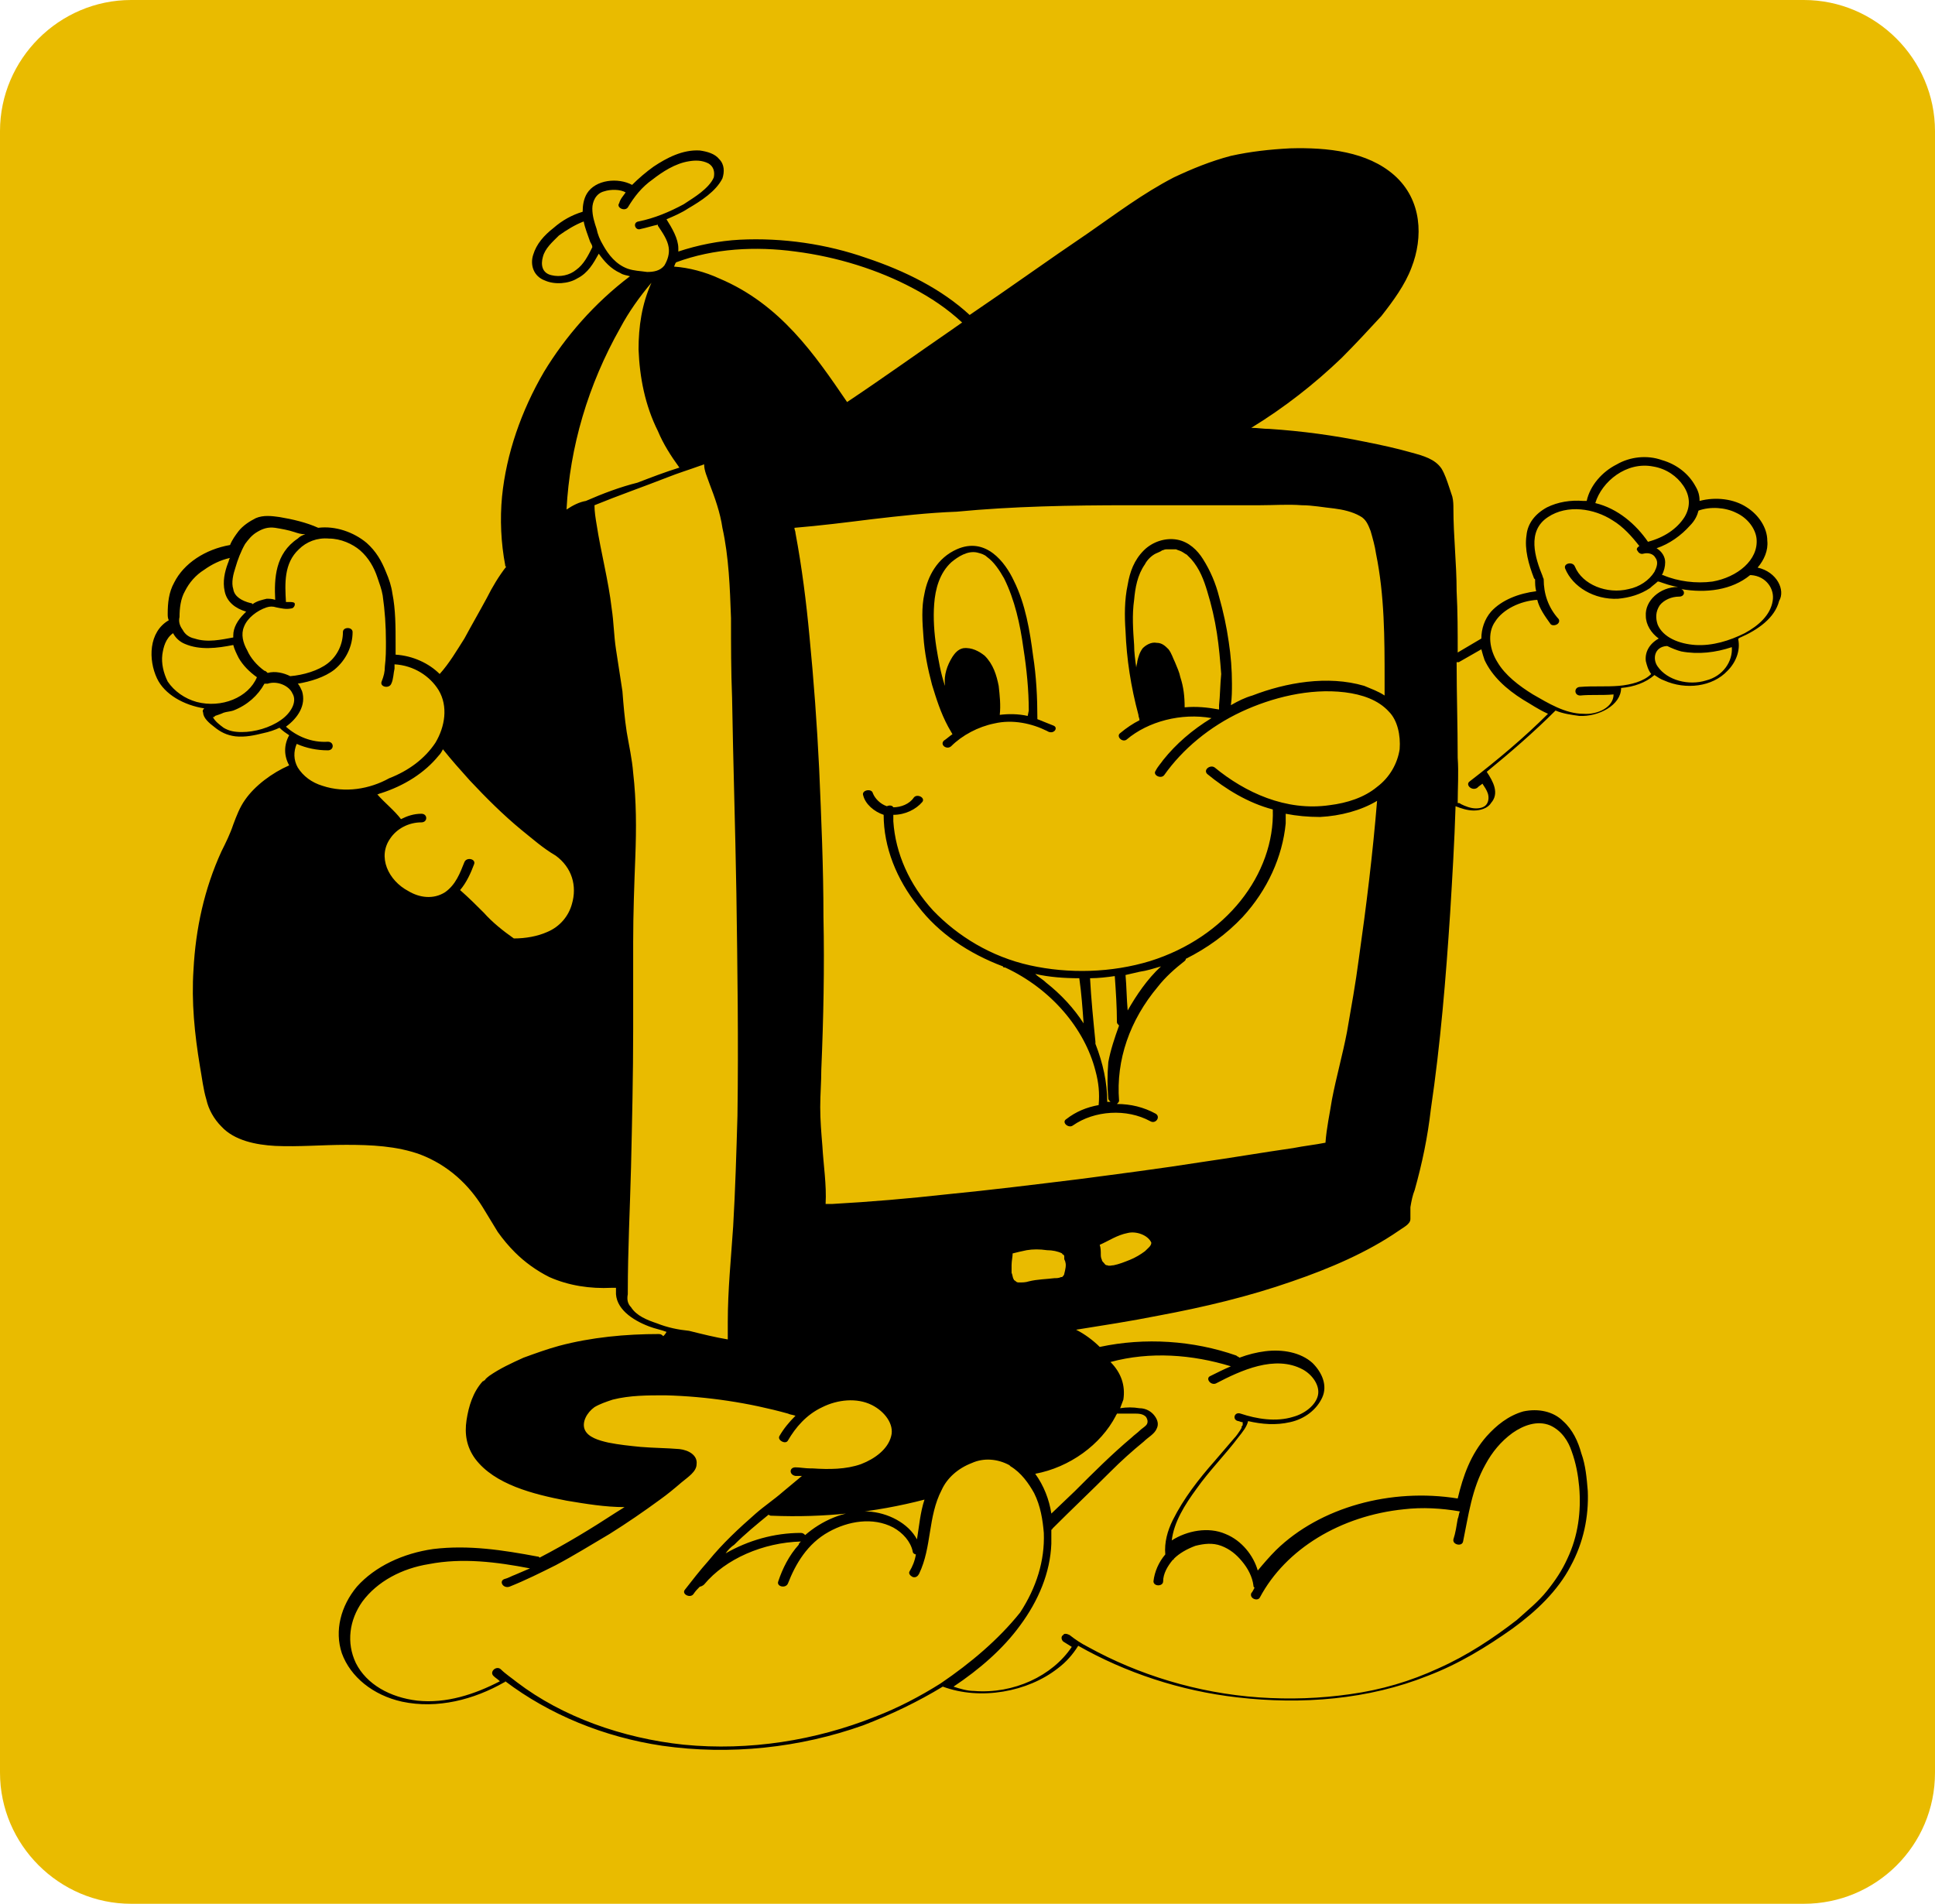 <?xml version="1.0" encoding="utf-8"?>
<!-- Generator: Adobe Illustrator 27.2.0, SVG Export Plug-In . SVG Version: 6.00 Build 0)  -->
<svg version="1.1" id="_Слой_2" xmlns="http://www.w3.org/2000/svg" xmlns:xlink="http://www.w3.org/1999/xlink" x="0px"
	 y="0px" viewBox="0 0 180 177.1" style="enable-background:new 0 0 180 177.1;" xml:space="preserve">
<style type="text/css">
	.st0{fill:#E9BB00;}
	.st1{fill:none;}
</style>
<path class="st0" d="M167.8,177.1H12.2c-6.7,0-12.2-5.5-12.2-12.2V12.2C0,5.5,5.5,0,12.2,0h155.6c6.7,0,12.2,5.5,12.2,12.2v152.7
	C180,171.7,174.5,177.1,167.8,177.1z"/>
<path class="st1" d="M97.6,141l2.2-2.1c1.7-1.7,3.5-3.4,5.3-5c0.2-0.2,0.5-0.4,0.7-0.6c0.2-0.2,0.5-0.3,0.6-0.5
	c0.2-0.2,0.2-0.6,0-0.8c-0.2-0.3-0.7-0.3-1.1-0.3c-0.5,0-1.1,0-1.6,0c0,0.1,0,0.1-0.1,0.2c-1.4,2.7-4.3,4.8-7.7,5.6
	C96.9,138.4,97.4,139.7,97.6,141L97.6,141z"/>
<path class="st1" d="M71.8,141c-0.2,0-0.2-0.1-0.3-0.1c-1.1,0.9-2.2,1.8-3.2,2.8c-0.3,0.3-0.5,0.6-0.8,0.8c2-1.2,4.5-1.9,7-1.9
	c0.2,0,0.3,0.1,0.4,0.2c1.5-1.3,3.5-2.3,5.8-2.2c1.9,0.1,3.8,1.1,4.6,2.6c0.2-1.2,0.4-2.5,0.7-3.7C81.4,140.7,76.6,141.2,71.8,141
	L71.8,141z"/>
<path class="st0" d="M54.4,20.7C53.5,21,52.7,21.4,52,22c-0.7,0.6-1.3,1.2-1.5,2c-0.2,0.6,0,1.5,0.8,1.7c0.8,0.2,1.7-0.1,2.3-0.5
	c0.7-0.6,1.1-1.4,1.5-2.1c0,0,0-0.1,0.1-0.1c-0.1-0.1-0.1-0.2-0.1-0.3C54.7,21.9,54.5,21.3,54.4,20.7z"/>
<path class="st0" d="M61.7,24.6c0.4-0.5,0.6-1.1,0.4-1.7c-0.1-0.7-0.6-1.4-1-2c0,0,0-0.1,0-0.1c-0.5,0.2-1,0.3-1.6,0.4
	c-0.6,0.1-0.8-0.6-0.2-0.7c1.5-0.3,2.9-0.9,4.2-1.6c0.6-0.3,1.1-0.7,1.6-1.1c0.5-0.4,1-0.8,1.2-1.4c0.2-0.5,0.1-1-0.5-1.3
	c-0.5-0.3-1.2-0.3-1.8-0.2c-1.3,0.3-2.4,1-3.4,1.7c-1,0.7-1.7,1.6-2.3,2.6c-0.3,0.5-1.1,0.1-0.8-0.4c0.2-0.3,0.4-0.7,0.6-1
	c-0.5-0.3-1.4-0.3-2-0.1c-0.8,0.2-1.1,1-1.1,1.6c0,0.6,0.2,1.3,0.4,1.9c0.2,0.5,0.4,1,0.6,1.5c0.5,0.9,1.2,1.8,2.3,2.2
	c0.5,0.2,1.1,0.2,1.6,0.2C60.8,25.3,61.3,25.2,61.7,24.6z"/>
<path class="st0" d="M104.7,90.7c0.1,1.1,0.1,2.2,0.2,3.3c0.8-1.5,1.8-2.9,3.1-4.1c-0.6,0.2-1.3,0.4-2,0.6
	C105.6,90.5,105.1,90.6,104.7,90.7L104.7,90.7z"/>
<path class="st0" d="M104.2,95.5c-0.1-0.1-0.2-0.2-0.2-0.3c-0.1-1.4-0.2-2.9-0.2-4.3c-0.8,0.1-1.6,0.2-2.3,0.2v0
	c0.2,2,0.3,4,0.5,5.9c0,0.1,0,0.1,0,0.2c0.8,1.7,1.1,3.6,1.1,5.4h0.2c-0.1-0.1-0.2-0.2-0.2-0.3c-0.1-1.1,0-2.2,0.2-3.3
	C103.4,97.7,103.7,96.6,104.2,95.5L104.2,95.5z"/>
<path class="st0" d="M96.3,90.6c0.3,0.2,0.7,0.5,1,0.8c1.4,1.1,2.6,2.4,3.5,3.8c-0.1-1.4-0.2-2.8-0.4-4.1v0
	C99.1,91,97.7,90.9,96.3,90.6z"/>
<path class="st0" d="M104.8,114.6c-0.9,0.2-1.7,0.8-2.6,1.1c0,0.3,0,0.6,0.1,0.9c0,0.1,0.1,0.3,0.1,0.5c0.1,0.1,0.2,0.2,0.2,0.3
	c0.1,0.1,0.2,0.1,0.3,0.2c0.1,0,0.4,0,0.6,0c0.5-0.1,1-0.3,1.5-0.5c0.5-0.2,1-0.5,1.4-0.8c0.3-0.2,0.6-0.5,0.5-0.8
	C106.8,114.8,105.6,114.5,104.8,114.6L104.8,114.6z"/>
<path class="st0" d="M94.5,119.2c0.1,0,0.2,0.1,0.3,0.1c0.3,0,0.6-0.1,0.9-0.1c0.8-0.2,1.6-0.2,2.4-0.3c0.2,0,0.4,0,0.6-0.1
	c0,0,0.1,0,0.1,0c0.1-0.1,0.2-0.2,0.2-0.3c0.2-0.3,0.2-0.7,0.1-1.1c0-0.1,0-0.2-0.1-0.3c0,0,0-0.1,0-0.1c0-0.1,0,0,0-0.1
	c0-0.1-0.1-0.1-0.1-0.2h0l-0.1-0.1h0c-0.4-0.2-0.9-0.3-1.4-0.3c-0.6-0.1-1.2,0-1.9,0c-0.4,0-0.9,0.1-1.3,0.3c0,0.4-0.1,0.8-0.1,1.1
	c0,0.3,0,0.6,0,0.8c0,0.2,0.1,0.4,0.2,0.6C94.3,119.1,94.3,119.2,94.5,119.2L94.5,119.2z"/>
<path class="st0" d="M104.4,129.9c0,0.3-0.1,0.6-0.3,0.8c0.6,0,1.2,0,1.8,0c0.6,0,1.1,0.3,1.4,0.7c0.2,0.3,0.3,0.8,0.2,1.2
	c-0.2,0.5-0.7,0.9-1.2,1.2c-1.1,0.9-2.1,1.8-3.1,2.8c-1.8,1.7-3.6,3.5-5.4,5.3c0,0-0.1,0.1-0.1,0.1c0,0.5,0,0.9,0,1.3
	c-0.1,2.7-1.2,5.3-2.9,7.6c-1.6,2.2-3.8,4.1-6.2,5.7c0,0,0,0,0,0c0.6,0.2,1.3,0.3,1.9,0.4c3.7,0.3,7.4-1.3,9.1-4.1
	c-0.3-0.2-0.5-0.3-0.8-0.5c-0.2-0.1-0.2-0.4,0-0.6c0.2-0.2,0.5-0.1,0.6,0c0.6,0.4,1.1,0.7,1.7,1.1c4.7,2.6,10.2,4.3,15.9,4.7
	c2.8,0.2,5.7,0.1,8.5-0.3c2.9-0.4,5.7-1.2,8.2-2.4c2.7-1.2,5.1-2.7,7.3-4.5c1-0.8,2-1.7,2.8-2.7c0.8-0.9,1.4-1.9,1.9-3
	c1-2.1,1.3-4.4,1.1-6.7c-0.1-1.1-0.3-2.2-0.7-3.3c-0.3-0.9-0.9-1.9-2-2.4c-1.2-0.5-2.6,0-3.5,0.7c-1.1,0.8-1.9,1.8-2.5,2.9
	c-1.2,2.3-1.6,4.8-2.1,7.2c-0.1,0.5-1,0.3-0.9-0.2c0.1-0.6,0.2-1.3,0.4-1.9c0.1-0.2,0.1-0.4,0.2-0.7c-1.7-0.3-3.5-0.3-5.2-0.2
	c-5.8,0.5-11,3.7-13.4,8.2c-0.2,0.4-1.1,0.1-0.8-0.4c0.1-0.2,0.2-0.4,0.3-0.5c0-0.1,0-0.1-0.1-0.2c-0.1-0.8-0.5-1.6-1.1-2.3
	c-0.5-0.6-1.1-1.1-1.9-1.4c-0.8-0.3-1.6-0.2-2.4,0c-0.8,0.2-1.5,0.6-2,1.2c0,0.1-0.1,0.1-0.1,0.1c-0.6,0.6-0.9,1.3-0.9,2
	c0,0.5-1,0.5-0.9,0c0.1-0.9,0.4-1.8,1.1-2.5c0-1.1,0.3-2.2,0.7-3.2c0.9-2,2.4-3.8,3.9-5.5c0.6-0.7,1.2-1.4,1.8-2.1
	c0.2-0.3,0.4-0.5,0.6-0.8c0-0.1,0.1-0.1,0.1-0.2c0,0,0-0.1,0-0.1c0-0.1,0-0.1,0.1-0.2v-0.1c0,0,0,0,0-0.1c-0.1,0-0.2-0.1-0.4-0.1
	c-0.6-0.2-0.3-0.9,0.2-0.7c1.5,0.5,3.3,0.8,4.9,0.3c1.1-0.3,2-1,2.3-2c0.2-1-0.4-1.9-1.4-2.4c-2.6-1.5-5.8,0.1-8.1,1.3
	c-0.5,0.2-1-0.4-0.5-0.7c0.6-0.3,1.3-0.7,1.9-0.9c-3.6-1.2-7.6-1.4-11.3-0.7c0,0,0,0,0,0C104.1,127.4,104.6,128.7,104.4,129.9
	L104.4,129.9z"/>
<path class="st0" d="M94.6,149.8c1.5-2.2,2.3-4.8,2.2-7.4c0-1.3-0.3-2.6-0.9-3.7c-0.4-1-1.1-1.9-2.2-2.5c-0.1,0-0.1,0-0.1-0.1
	c-1.1-0.6-2.3-0.7-3.5-0.2c-1.3,0.5-2.2,1.5-2.8,2.5c-1.3,2.5-0.8,5.3-2.1,7.8c-0.1,0.2-0.3,0.3-0.6,0.3c-0.2-0.1-0.4-0.3-0.3-0.5
	c0.3-0.5,0.4-1,0.6-1.6c-0.1,0-0.3-0.1-0.3-0.3c-0.2-0.9-0.9-1.7-1.8-2.2c-1.9-1-4.3-0.6-6,0.4c-1.9,1.1-3.1,3-3.8,4.8
	c-0.2,0.5-1.1,0.3-0.9-0.2c0.5-1.2,1.1-2.4,1.9-3.4c0.1-0.1,0.2-0.2,0.2-0.3c-3.5,0.1-7,1.6-9,4c-0.1,0.1-0.2,0.2-0.4,0.2
	c-0.2,0.2-0.4,0.5-0.6,0.7c-0.3,0.4-1.1,0-0.8-0.4c0.7-0.9,1.4-1.8,2.2-2.7c1.4-1.6,2.8-3,4.4-4.4c0.8-0.7,1.7-1.3,2.5-2
	c0.6-0.5,1.2-1,1.8-1.5c-0.2,0-0.4,0-0.6,0c-0.6-0.1-0.6-0.8,0-0.8c0.5,0,1,0.1,1.4,0.1c0.1,0,0.1,0,0.2,0c1.5,0.1,3.1,0.1,4.5-0.4
	c1.3-0.5,2.5-1.4,2.8-2.6c0.3-1.2-0.6-2.3-1.8-2.9c-1.4-0.7-3.2-0.5-4.6,0.2c-1.5,0.7-2.5,1.8-3.2,3.1c-0.2,0.5-1.1,0.1-0.8-0.4
	c0.4-0.7,0.9-1.3,1.5-1.9c-0.2-0.1-0.4-0.1-0.7-0.2c-3.7-1-7.6-1.6-11.4-1.7c-1.6,0-3.3,0-4.9,0.4c-0.6,0.1-1.2,0.3-1.7,0.7
	c-0.7,0.5-1.2,1.3-0.9,2.1c0.3,0.8,1.4,1.1,2.2,1.2c1,0.2,2,0.3,3,0.4c1.2,0.1,2.4,0.2,3.6,0.2c0.9,0,1.7,0.6,1.6,1.4
	c-0.1,0.7-0.9,1.2-1.4,1.7c-0.6,0.5-1.3,1-2,1.6c-1.5,1.1-3.1,2.2-4.7,3.2c-1.6,1-3.3,2-5,2.9c-1.4,0.7-2.8,1.4-4.3,2
	c-0.5,0.2-1-0.5-0.5-0.7c0.3-0.1,0.7-0.3,1-0.4c0.5-0.2,0.9-0.4,1.4-0.6c-3.1-0.6-6.2-1-9.4-0.4c-2.5,0.5-4.8,1.7-6.2,3.5
	c-1.3,1.7-1.5,3.8-0.6,5.7c1,2,3.2,3.2,5.7,3.5c2.8,0.3,5.4-0.6,7.7-1.8c-0.2-0.2-0.4-0.3-0.6-0.5c-0.4-0.4,0.3-0.9,0.7-0.6
	c0.5,0.4,1,0.9,1.5,1.2c4.3,3.2,9.8,5.2,15.5,5.8c6.1,0.6,12.3-0.4,17.8-2.6c2.1-0.9,4.2-1.9,6.1-3.1c1.3-0.8,1.3-0.8,0,0
	C90.3,154.7,92.9,152.5,94.6,149.8L94.6,149.8z"/>
<path class="st0" d="M40.5,69.2c1-1.5,1.2-3.4,0.3-4.9c-0.8-1.3-2.3-2.3-4.1-2.4c0,0.1,0,0.2,0,0.4c-0.1,0.5-0.1,1-0.3,1.4
	c-0.2,0.5-1.1,0.3-0.9-0.2c0.2-0.5,0.2-0.9,0.3-1.4c0.1-0.8,0.1-1.5,0.1-2.3c0-1.4,0-2.9-0.3-4.3c-0.1-0.6-0.3-1.2-0.5-1.7
	c-0.4-0.9-0.8-1.8-1.6-2.5c-0.7-0.6-1.8-1.1-2.9-1.1c-1.1-0.1-2.1,0.3-2.8,1c-1.4,1.3-1.4,3.2-1.2,4.9c0.1,0,0.2,0,0.2,0
	c0.2,0,0.5,0.1,0.6,0.3c0.1,0.2-0.1,0.5-0.3,0.5c-0.5,0.1-0.9,0-1.4-0.1c-0.3-0.1-0.6-0.2-0.9,0c-0.9,0.3-1.8,1-2.1,1.8
	c-0.3,0.7-0.1,1.5,0.3,2.2c0.4,0.7,0.9,1.4,1.6,1.9c0.1,0,0.3,0.1,0.3,0.2c0.7-0.2,1.5,0,2.1,0.3c0,0,0,0,0,0
	c1.3-0.1,2.6-0.5,3.5-1.2c0.9-0.7,1.4-1.9,1.4-2.9c0-0.5,0.9-0.5,0.9,0c0,1.3-0.6,2.6-1.7,3.5c-0.9,0.7-2.1,1.2-3.4,1.3
	c0.2,0.2,0.3,0.5,0.4,0.7c0.4,1.2-0.4,2.5-1.5,3.3c1,1,2.4,1.5,3.9,1.4c0.6,0,0.6,0.8,0,0.8c-1,0-2.1-0.2-2.9-0.6
	c-0.3,0.7-0.3,1.5,0.1,2.2c0.5,0.8,1.3,1.4,2.3,1.7c2,0.7,4.3,0.2,6.2-0.6C38,71.8,39.6,70.7,40.5,69.2L40.5,69.2z"/>
<path class="st0" d="M51.7,79.4c-1.1-0.7-2.2-1.5-3.2-2.4c-1.7-1.4-3.3-3-4.8-4.6c-0.9-0.9-1.7-1.9-2.5-2.9
	c-0.1,0.2-0.3,0.4-0.4,0.6c-1.3,1.6-3.3,2.8-5.4,3.5c-0.1,0-0.2,0.1-0.3,0.1c0.7,0.8,1.6,1.5,2.2,2.3c0.6-0.3,1.2-0.4,1.9-0.5
	c0.6,0,0.6,0.8,0,0.8c-1.2,0.1-2.3,0.7-2.9,1.5c-1.2,1.7-0.2,3.9,1.7,4.9c1.1,0.6,2.4,0.8,3.4,0.1c1-0.7,1.5-1.8,1.8-2.8
	c0.2-0.5,1.1-0.3,0.9,0.2c-0.3,0.8-0.7,1.7-1.3,2.4c0.7,0.7,1.5,1.4,2.2,2.1c0.9,0.9,1.9,1.6,2.8,2.4c1.1,0,2.1-0.2,3.1-0.6
	c1.2-0.6,1.9-1.5,2.3-2.6C53.7,82.4,53.2,80.7,51.7,79.4L51.7,79.4z"/>
<path class="st0" d="M156.5,60.6c-0.5-0.1-0.9-0.2-1.3-0.5c0,0-0.1,0-0.1,0c-1.1,0.2-1.2,1.2-0.8,1.9c0.9,1.3,2.9,1.7,4.5,1.3
	c1.6-0.5,2.5-1.8,2.4-3.2C159.7,60.7,158,60.9,156.5,60.6L156.5,60.6z"/>
<path class="st0" d="M162.9,53.5C162.9,53.5,162.8,53.4,162.9,53.5c-1.8,1.4-4.2,1.7-6.5,1.2c0.3,0.2,0.2,0.7-0.2,0.7
	c-0.7,0-1.4,0.3-1.8,0.8c-0.4,0.5-0.4,1.2-0.2,1.8c0.5,1.2,2,1.9,3.5,1.9c1.6,0.1,3.2-0.4,4.6-1.1c1.3-0.6,2.5-1.7,2.6-3
	C165.1,54.8,164.3,53.6,162.9,53.5L162.9,53.5z"/>
<path class="st0" d="M154.3,50.9c0.5,0.3,0.8,0.8,0.8,1.3c0,0.4-0.1,0.8-0.3,1.2h0.1c1.4,0.6,3,0.9,4.6,0.6c2.2-0.3,4.3-1.9,4.1-4
	c-0.1-1-0.8-1.9-1.9-2.4c-1.1-0.5-2.4-0.6-3.5-0.2c-0.1,0.5-0.3,1-0.7,1.4C156.6,49.8,155.5,50.5,154.3,50.9L154.3,50.9z"/>
<path class="st0" d="M153.4,50.4c1.4-0.3,2.7-1.2,3.4-2.3c0.6-1,0.5-2-0.1-2.9c-0.6-0.9-1.6-1.5-2.8-1.8c-2.5-0.5-4.9,1.4-5.3,3.3
	C150.6,47.3,152.3,48.8,153.4,50.4L153.4,50.4z"/>
<path class="st0" d="M154.3,59.5c-0.7-0.6-1.1-1.3-1.2-2.1c-0.1-1.4,1.3-2.7,3-2.7c-0.6-0.1-1.2-0.3-1.8-0.5c0,0,0,0-0.1,0
	c-0.2,0.2-0.5,0.4-0.7,0.6c-0.8,0.6-1.9,0.9-3,1c-2.2,0.1-4.2-1.1-4.9-2.8c-0.2-0.5,0.7-0.7,0.9-0.2c0.7,1.7,2.9,2.6,5,2.1
	c1-0.2,1.9-0.8,2.4-1.6c0.2-0.4,0.4-0.9,0.1-1.3c-0.2-0.3-0.7-0.5-1.1-0.4c-0.2,0.1-0.5-0.1-0.6-0.3c-0.1-0.2,0-0.3,0.2-0.4
	c-0.6-0.9-1.5-1.8-2.5-2.4c-1.7-1.1-4.2-1.5-6-0.3c-2,1.3-1.2,3.8-0.5,5.5c0.1,0.1,0.1,0.2,0.1,0.3c-0.1,1.4,0.4,2.7,1.4,3.7
	c0.1,0.2,0,0.4-0.2,0.5c-0.2,0.1-0.5,0-0.6-0.1c-0.6-0.6-1-1.4-1.2-2.2h0c-1.5,0.1-3.2,0.9-3.9,2c-0.7,1.2-0.5,2.7,0.2,3.8
	c0.7,1.2,2,2.2,3.3,3c1.4,0.8,2.9,1.7,4.7,1.8c1.3,0,2.8-0.6,2.8-1.8c-1.1,0.1-2.2,0-3.1,0.1c-0.6,0-0.6-0.7,0-0.8
	c1.2-0.1,2.4,0,3.6-0.1c1.1-0.1,2.2-0.3,3-1.1c-0.3-0.3-0.5-0.7-0.5-1.2C153,60.7,153.4,59.9,154.3,59.5L154.3,59.5z"/>
<path class="st0" d="M138.2,61.3c-0.1-0.3-0.3-0.7-0.3-1c-0.7,0.4-1.4,0.8-2.1,1.2c-0.1,0-0.1,0-0.2,0c0,3,0.1,5.9,0.1,8.9
	c0,1.4,0,2.8,0,4.2c0.1,0,0.2,0,0.3,0.1c0.4,0.2,0.9,0.4,1.4,0.4c0.4,0,0.7-0.1,1-0.4c0.2-0.3,0.2-0.6,0.1-1s-0.3-0.6-0.5-0.9
	c-0.2,0.1-0.4,0.3-0.5,0.4c-0.4,0.3-1.1-0.2-0.7-0.6c2.6-2,5.1-4.2,7.4-6.4c-0.8-0.4-1.5-0.8-2.3-1.3
	C140.3,64,138.9,62.9,138.2,61.3z"/>
<path class="st0" d="M63.2,43.4c-0.8-1.1-1.5-2.2-2-3.4c-1.1-2.4-1.7-5-1.8-7.6c0-2.1,0.3-4.2,1.2-6.2c-1.1,1.4-2,2.8-2.9,4.2
	c-3,5.3-4.7,11.1-5,16.9c0.6-0.3,1.1-0.6,1.8-0.8h0c1.5-0.6,3.1-1.2,4.7-1.8C60.6,44.3,61.9,43.8,63.2,43.4z"/>
<path class="st0" d="M112.1,55.1c-0.3-1.1-0.8-2.1-1.5-3c-0.1-0.2-0.2-0.3-0.4-0.4c-0.2-0.2-0.3-0.2-0.5-0.3
	c-0.2-0.1-0.3-0.2-0.5-0.2c-0.1,0-0.1,0-0.2,0h-0.5c-0.1,0-0.1,0-0.2,0c-0.1,0-0.3,0.1-0.4,0.1c-0.1,0-0.4,0.2-0.6,0.3
	c-0.4,0.2-0.7,0.6-1,1c-0.6,1-0.8,2.2-1,3.3c-0.1,1.4-0.1,2.8,0,4.2c0.1,0.7,0.1,1.4,0.2,2.1c0-0.2,0-0.4,0.1-0.6
	c0.1-0.4,0.2-0.9,0.5-1.2c0.3-0.3,0.8-0.6,1.3-0.5c0.5,0,0.8,0.3,1.1,0.6c0.3,0.3,0.5,0.8,0.6,1.2c0.2,0.5,0.4,0.9,0.5,1.4
	c0.3,0.9,0.4,1.9,0.4,2.8c1.1-0.1,2.2,0,3.2,0.2V66c0-0.1,0-0.1,0-0.2v0c0,0,0-0.1,0-0.1c0.1-1,0.1-1.9,0.1-2.8
	c-0.1-1.3-0.2-2.5-0.4-3.8C112.8,57.7,112.6,56.4,112.1,55.1L112.1,55.1z"/>
<path class="st0" d="M78.8,37.3c3.2-2.2,6.5-4.5,9.7-6.7c0.3-0.2,0.7-0.5,1-0.7c-1.4-1.2-2.9-2.3-4.6-3.2c-3.3-1.8-7.1-2.9-10.9-3.4
	c-3.7-0.5-7.6-0.2-11.1,1c0,0.1-0.1,0.2-0.2,0.3c1.5,0.2,2.9,0.6,4.2,1.1C72.6,28.3,75.8,32.9,78.8,37.3L78.8,37.3z"/>
<path class="st0" d="M124.8,64.3c-3.3-0.4-6.8,0.5-9.6,1.8c-3,1.4-5.5,3.4-7.2,5.9c-0.3,0.4-1.1,0-0.8-0.4c0.2-0.3,0.5-0.6,0.7-1
	c1.2-1.5,2.8-2.8,4.5-3.9c-2.8-0.5-5.8,0.3-7.9,2c-0.4,0.3-1.1-0.2-0.6-0.6c0.5-0.5,1.1-0.8,1.8-1.2c-0.1-0.2-0.1-0.3-0.1-0.5
	c-0.6-2.5-1.1-5.2-1.2-7.8c-0.1-1.4,0-2.9,0.2-4.3c0.2-1.1,0.6-2.3,1.5-3.2c0.7-0.7,1.9-1.2,3.1-1c1.1,0.2,1.9,1,2.4,1.8
	c0.7,1.1,1.2,2.3,1.5,3.5c0.4,1.4,0.7,2.8,0.9,4.2c0.2,1.3,0.3,2.6,0.3,3.9c0,0.7,0,1.4-0.1,2c0.6-0.3,1.3-0.6,2-0.9
	c3.2-1.2,7.1-1.9,10.4-0.9c0.7,0.2,1.3,0.5,1.9,0.9c0-0.5,0-0.9,0-1.4c0-3.9,0-7.9-0.8-11.8c-0.1-0.7-0.3-1.4-0.5-2.1
	c-0.2-0.6-0.4-1.1-1-1.4c-0.7-0.4-1.6-0.6-2.4-0.7c-1-0.1-2-0.3-3-0.3c-1.3-0.1-2.6,0-3.9,0c-1.3,0-2.6,0-4,0c-2.7,0-5.5,0-8.2,0
	c-5.4,0-10.8,0.1-16.2,0.4c-2.7,0.1-5.2,0.4-7.9,0.7c-2.4,0.3-4.8,0.6-7.2,0.8c0,0.2,0.1,0.3,0.1,0.5c0.6,3.2,1,6.4,1.3,9.6
	c0.4,4.1,0.7,8.2,0.9,12.3c0.2,4.6,0.3,9.2,0.4,13.8c0,4.8,0,9.5-0.2,14.2c0,1.2-0.1,2.3-0.1,3.5c0,1.2,0.1,2.4,0.2,3.6
	c0.2,1.8,0.5,3.6,0.3,5.4c0.2,0,0.4,0,0.6,0c3.6-0.2,7.2-0.5,10.7-0.9c4.1-0.4,8.1-0.9,12.2-1.4c3.8-0.5,7.7-1,11.5-1.6
	c2.8-0.4,5.7-0.8,8.5-1.3c1-0.2,2-0.3,3-0.5c0.1-1.3,0.3-2.7,0.6-4c0.4-2.1,1-4.2,1.4-6.3c0.4-2.3,0.8-4.5,1.1-6.8
	c0.7-4.9,1.3-9.8,1.7-14.7c-1.5,0.9-3.4,1.4-5.3,1.5c-1.1,0-2.2-0.1-3.2-0.3c0,0.3,0,0.6,0,0.9c-0.2,3.2-1.6,6.2-4,8.7
	c-1.5,1.6-3.2,2.9-5.3,3.9c0,0.1-0.1,0.1-0.1,0.2c-0.9,0.7-1.7,1.5-2.5,2.4c-2.6,3.1-3.8,6.9-3.6,10.6c0,0.1-0.1,0.2-0.2,0.3
	c1.3,0,2.5,0.3,3.6,0.9c0.5,0.3,0,1-0.5,0.7c-2.2-1.2-5.3-1-7.2,0.4c-0.4,0.3-1.1-0.2-0.6-0.6c0.9-0.6,1.9-1.1,3-1.3
	c0-1.1-0.1-2.1-0.3-3.2c-1-4-4.1-7.6-8.4-9.6c-0.1,0-0.1-0.1-0.2-0.1c-3.2-1.2-5.9-3.1-7.9-5.6c-2-2.5-3.1-5.5-3.2-8.5
	c-0.9-0.3-1.7-1-1.9-1.8c-0.2-0.5,0.7-0.7,0.9-0.2c0.2,0.5,0.6,1,1.3,1.2c0.2-0.1,0.5-0.1,0.6,0.1c0.8,0,1.5-0.3,1.9-0.9
	c0.3-0.4,1.1,0,0.8,0.4c-0.6,0.8-1.6,1.2-2.7,1.2c0,0.2,0,0.4,0,0.6c0.2,3,1.5,5.9,3.7,8.3c2.3,2.4,5.4,4.3,9,5.1
	c3.7,0.9,7.7,0.7,11.2-0.4c3.4-1.1,6.4-3.1,8.4-5.6c2-2.5,3.1-5.5,3-8.5c-2.3-0.6-4.4-1.9-6.1-3.3c-0.4-0.4,0.2-0.9,0.7-0.6
	c2.8,2.3,6.6,4.1,10.7,3.5c1.6-0.2,3.2-0.8,4.4-1.7c1.2-0.9,1.9-2.1,2.1-3.5c0.2-1.3-0.2-2.6-1.2-3.6
	C127.9,65,126.4,64.5,124.8,64.3L124.8,64.3z M97.5,68.1c-1.4-0.8-3.3-1.1-4.9-0.7c-1.5,0.3-3,1.1-4,2.1c-0.4,0.4-1.1-0.2-0.7-0.5
	c0.2-0.2,0.5-0.4,0.8-0.6c0,0,0,0,0,0c-0.2-0.2-0.3-0.5-0.4-0.7c-0.7-1.2-1.1-2.6-1.5-3.9c-0.4-1.5-0.7-3-0.8-4.5
	c-0.1-1.3-0.2-2.7,0.1-4c0.3-1.6,1.2-3.3,3-4.1c2.7-1.2,4.4,1.2,5.3,2.9c1.1,2.2,1.5,4.6,1.8,7c0.3,1.9,0.4,3.9,0.4,5.8
	c0,0,0,0,0,0.1c0.5,0.2,1,0.4,1.5,0.6C98.5,67.7,98,68.4,97.5,68.1L97.5,68.1z"/>
<path class="st0" d="M67.7,124.8c0-0.5,0-1.1,0-1.6c0.1-3,0.3-5.9,0.5-8.9c0.2-3.4,0.3-6.9,0.4-10.3c0.1-6.9,0.1-13.8-0.1-20.7
	c-0.1-6.1-0.3-12.1-0.4-18.2c-0.1-2.5-0.1-5-0.1-7.4c0-2.8-0.2-5.6-0.8-8.4c-0.3-1.4-0.7-2.8-1.2-4.1c-0.2-0.6-0.5-1.2-0.5-1.8
	c-0.1,0-0.2,0.1-0.3,0.1c-1,0.4-2.1,0.7-3.1,1.1c-2.3,0.8-4.6,1.6-6.8,2.6c0.1,0.6,0.2,1.2,0.2,1.8c0.4,2.6,1.1,5.2,1.4,7.8
	c0.2,1.3,0.2,2.5,0.4,3.8c0.2,1.3,0.4,2.6,0.6,3.9c0.1,1.3,0.2,2.5,0.4,3.8c0.2,1.3,0.4,2.5,0.6,3.8c0.2,2.6,0.2,5.2,0.2,7.8
	c-0.1,2.6-0.2,5.3-0.2,7.9c0,2.7,0,5.4,0,8.1c0,4.3,0,8.6-0.2,12.9c-0.1,3.8-0.3,7.7-0.3,11.6v0.2c0,0.4,0.1,0.8,0.3,1.2
	c0.5,0.7,1.5,1.1,2.4,1.5c1,0.4,2,0.6,3.1,0.9C65.3,124.3,66.5,124.6,67.7,124.8L67.7,124.8z"/>
<path class="st0" d="M93.3,54c-0.4-0.7-0.9-1.5-1.6-2c-0.3-0.2-0.6-0.3-0.9-0.4c-0.9-0.2-1.8,0.4-2.4,0.9c-1.1,1-1.5,2.6-1.6,3.9
	c-0.1,1.3,0,2.7,0.2,4c0.2,1.2,0.4,2.4,0.8,3.6c0,0,0-0.1,0-0.1c-0.1-0.9,0.2-1.8,0.7-2.6c0.2-0.3,0.5-0.7,1-0.8
	c0.8-0.2,1.5,0.2,2,0.7c0.8,0.7,1.1,1.8,1.3,2.8c0.1,0.9,0.2,1.8,0.1,2.7c0.9-0.1,1.8-0.1,2.6,0.1v-0.3c0-1.9-0.2-3.9-0.5-5.8
	C94.8,58.3,94.4,56.1,93.3,54L93.3,54z"/>
<path d="M163.5,52.8c0.6-0.7,1-1.6,0.9-2.5c0-1.2-0.8-2.4-1.9-3.1c-1.2-0.8-2.9-1-4.4-0.6c0-0.5-0.1-0.9-0.4-1.4
	c-0.6-1.1-1.7-2-3.1-2.4c-1.4-0.5-3-0.3-4.2,0.4c-1.4,0.7-2.5,2-2.8,3.4c-0.1,0-0.2,0-0.3,0c-1.2-0.1-2.4,0.1-3.4,0.6
	c-1.1,0.6-1.8,1.5-1.9,2.6c-0.2,1.3,0.2,2.7,0.7,4c0,0,0.1,0.1,0.1,0.1c0,0.4,0,0.7,0.1,1.1c-1.6,0.2-3.2,0.8-4.2,1.9
	c-0.6,0.7-0.9,1.6-0.9,2.5c-0.7,0.4-1.5,0.9-2.2,1.3c0-1.9,0-3.8-0.1-5.7c0-2.6-0.3-5.1-0.3-7.7c0-0.3,0-0.7-0.1-1.1
	c-0.1-0.3-0.2-0.6-0.3-0.9c-0.2-0.6-0.4-1.2-0.7-1.7c-0.6-0.9-1.7-1.2-2.8-1.5c-1.4-0.4-2.8-0.7-4.3-1c-2.9-0.6-5.9-1-8.9-1.2
	c-0.6,0-1.1-0.1-1.7-0.1c3.1-1.9,5.9-4.1,8.4-6.5c1.3-1.3,2.5-2.6,3.7-3.9c1.1-1.4,2.2-2.9,2.8-4.5c1.1-2.8,1-6.3-1.6-8.6
	c-2.5-2.2-6.2-2.6-9.7-2.5c-1.9,0.1-3.7,0.3-5.5,0.7c-1.9,0.5-3.6,1.2-5.3,2c-2.9,1.5-5.4,3.4-8,5.2c-3.7,2.5-7.3,5.1-11,7.6
	c-2.6-2.4-6-4.1-9.6-5.3c-3.7-1.3-7.8-1.9-11.8-1.7c-1.9,0.1-3.9,0.5-5.7,1.1c0-0.1,0-0.2,0-0.3c0-0.9-0.6-1.9-1.1-2.7c0,0,0,0,0,0
	c0.7-0.3,1.4-0.6,2-1c1.2-0.7,2.6-1.6,3.2-2.8c0.2-0.6,0.2-1.3-0.3-1.8c-0.4-0.5-1.1-0.7-1.8-0.8c-1.6-0.1-3.1,0.7-4.3,1.5
	c-0.7,0.5-1.4,1.1-2,1.7c-1.3-0.7-3.4-0.5-4.2,0.8c-0.3,0.5-0.4,1.1-0.4,1.7c-1,0.3-1.9,0.8-2.7,1.5c-0.9,0.7-1.6,1.5-1.9,2.5
	c-0.3,0.9,0,2,1.1,2.4c0.9,0.4,2.2,0.3,3-0.2c1-0.5,1.5-1.4,2-2.3c0.5,0.7,1.1,1.4,2,1.8c0.3,0.2,0.6,0.2,0.9,0.3
	c-3.3,2.5-6,5.6-8,8.9c-2.1,3.6-3.5,7.6-3.9,11.6c-0.2,2.1-0.1,4.3,0.3,6.4c0,0.1,0,0.1,0.1,0.1c-0.7,0.9-1.3,1.9-1.8,2.9
	c-0.7,1.3-1.4,2.5-2.1,3.8c-0.7,1.1-1.4,2.3-2.3,3.3c-1-1-2.5-1.7-4.1-1.8c0-0.3,0-0.6,0-1c0-1.6,0-3.2-0.3-4.7
	c-0.1-0.7-0.3-1.3-0.6-2c-0.4-1-0.9-1.9-1.8-2.7c-1.2-1-2.9-1.6-4.5-1.4c-1.1-0.5-2.4-0.8-3.6-1c-0.7-0.1-1.5-0.2-2.2,0.1
	c-0.6,0.3-1.2,0.7-1.6,1.2c-0.3,0.4-0.6,0.8-0.8,1.3h0c-2.3,0.4-4.3,1.7-5.2,3.5c-0.5,0.9-0.6,1.9-0.6,2.9c0,0.2,0,0.4,0.1,0.6
	c-1.9,1.1-1.9,3.7-1.1,5.4c0.7,1.5,2.5,2.5,4.4,2.8c-0.1,0.1-0.2,0.2-0.1,0.4c0,0.5,0.6,1,1,1.3c0.6,0.5,1.2,0.8,2,0.9
	c0.9,0.1,1.8-0.1,2.6-0.3c0.5-0.1,1.1-0.3,1.5-0.5c0.3,0.3,0.6,0.5,0.9,0.7c-0.5,0.9-0.5,1.9,0,2.8c-1.6,0.7-3.2,1.9-4.1,3.2
	c-0.5,0.7-0.8,1.5-1.1,2.3c-0.3,0.9-0.7,1.7-1.1,2.5c-1.6,3.5-2.4,7.2-2.6,11c-0.2,3,0.1,6,0.6,9c0.2,1.1,0.3,2.1,0.6,3.1
	c0.2,0.9,0.7,1.8,1.4,2.5c1.2,1.3,3.2,1.7,5,1.8c2.2,0.1,4.4-0.1,6.6-0.1c2.3,0,4.7,0.1,6.9,0.9c2.6,1,4.5,2.8,5.8,4.9
	c0.5,0.8,0.9,1.5,1.4,2.3c0.5,0.7,1,1.3,1.6,1.9c0.9,0.9,2,1.7,3.2,2.3c1.8,0.8,3.8,1.1,5.8,1c0.1,0,0.3,0,0.4,0v0.2
	c0,0,0,0.1,0,0.1c-0.1,1.6,1.5,2.7,3.1,3.3c0.5,0.2,1.1,0.3,1.6,0.5c-0.1,0.2-0.2,0.3-0.3,0.4c-0.1-0.1-0.2-0.2-0.4-0.2
	c-3.1,0-6.3,0.3-9.3,1.1c-1.1,0.3-2.2,0.7-3.3,1.1c-1.1,0.5-2.2,1-3.2,1.7c-0.1,0.1-0.3,0.2-0.4,0.4c-0.1,0-0.1,0.1-0.2,0.1
	c-0.9,1-1.3,2.3-1.5,3.6c-0.2,1.3,0,2.5,0.8,3.6c1.8,2.4,5.4,3.3,8.5,3.9c1.8,0.3,3.6,0.6,5.4,0.6c-0.3,0.2-0.5,0.3-0.8,0.5
	c-2.3,1.5-4.6,2.9-7.1,4.2c-0.1-0.1-0.1-0.1-0.2-0.1c-3.2-0.6-6.4-1.1-9.7-0.7c-2.8,0.4-5.4,1.6-7.1,3.5c-1.5,1.8-2.1,4.1-1.4,6.2
	c0.8,2.2,2.9,3.9,5.6,4.5c3.3,0.7,6.7-0.2,9.5-1.8c0.1,0,0.1-0.1,0.1-0.1c4.1,3.1,9.2,5.2,14.6,6c6.3,0.9,12.8,0.2,18.7-1.9
	c2.6-1,5.1-2.2,7.4-3.6c3.5,1.3,7.9,0.5,10.7-1.7c0.8-0.6,1.4-1.3,1.9-2.1c4.4,2.5,9.5,4.2,14.8,4.8c6,0.7,12.2,0.2,17.7-2
	c2.9-1.1,5.5-2.7,7.9-4.4c2.2-1.6,4.2-3.5,5.4-5.8c1.2-2.2,1.7-4.6,1.6-7c-0.1-1.2-0.2-2.4-0.6-3.5c-0.3-1.1-0.8-2.2-1.7-3
	c-0.9-0.9-2.3-1.2-3.7-0.9c-1.4,0.4-2.5,1.3-3.4,2.3c-1.5,1.7-2.2,3.7-2.7,5.8c-6.2-1-12.8,0.8-16.9,4.8c-0.6,0.6-1.2,1.3-1.7,1.9
	c-0.4-1.4-1.5-2.8-3-3.4c-1.6-0.7-3.6-0.3-5,0.6c0.2-1.7,1.2-3.3,2.3-4.8c1.2-1.7,2.7-3.2,3.9-4.8c0.4-0.5,0.8-1,0.9-1.5
	c1.3,0.3,2.6,0.4,3.9,0.1c1.4-0.3,2.5-1.2,3-2.3c0.5-1.1,0-2.3-0.9-3.2c-1.1-1-2.8-1.3-4.4-1.1c-0.8,0.1-1.6,0.3-2.4,0.6
	c-0.1-0.1-0.2-0.1-0.3-0.2c-4-1.4-8.5-1.7-12.7-0.8c-0.6-0.6-1.4-1.2-2.2-1.6c2.5-0.4,5.1-0.8,7.6-1.3c4.3-0.8,8.5-1.8,12.5-3.2
	c3.5-1.2,7-2.7,9.9-4.7c0.4-0.3,1.1-0.6,1.1-1.1c0-0.1,0-0.2,0-0.4c0-0.1,0-0.2,0-0.4c0-0.1,0-0.1,0-0.2c0,0,0-0.1,0-0.1
	c0.1-0.6,0.2-1.1,0.4-1.6c0.7-2.5,1.2-4.9,1.5-7.5c0.9-6.1,1.4-12.2,1.8-18.3c0.2-3.3,0.4-6.6,0.5-9.9c0.5,0.2,1.1,0.4,1.7,0.4
	c0.6,0,1.3-0.2,1.6-0.7c0.8-0.9,0.2-2-0.4-2.9c2.2-1.8,4.4-3.7,6.4-5.7c0.7,0.3,1.5,0.4,2.2,0.5c1.8,0.1,3.9-1,3.9-2.6v0
	c1.2-0.1,2.3-0.5,3.1-1.2c0.3,0.2,0.6,0.4,0.9,0.5c2,0.9,4.5,0.6,5.9-0.9c0.8-0.8,1.2-1.9,1-2.9c0,0,0-0.1,0-0.1
	c0.1,0,0.1-0.1,0.2-0.1c1.6-0.7,3.2-1.8,3.6-3.4C166.1,54.9,165.3,53.2,163.5,52.8L163.5,52.8z M62.9,24.4c3.5-1.3,7.4-1.5,11.1-1
	c3.9,0.5,7.7,1.7,10.9,3.4c1.7,0.9,3.2,1.9,4.6,3.2c-0.3,0.2-0.7,0.5-1,0.7c-3.2,2.2-6.4,4.5-9.7,6.7c-3-4.4-6.2-9.1-11.9-11.5
	c-1.3-0.6-2.8-1-4.2-1.1C62.8,24.6,62.8,24.5,62.9,24.4L62.9,24.4z M55.1,23c-0.4,0.8-0.8,1.6-1.5,2.1c-0.6,0.5-1.5,0.7-2.3,0.5
	c-0.9-0.2-1-1-0.8-1.7c0.2-0.8,0.9-1.4,1.5-2c0.7-0.5,1.5-1,2.3-1.3c0.1,0.6,0.4,1.3,0.6,1.9C55,22.7,55.1,22.8,55.1,23
	C55.1,22.9,55.1,23,55.1,23z M58.4,25c-1.1-0.4-1.8-1.3-2.3-2.2c-0.3-0.5-0.5-1-0.6-1.5c-0.2-0.6-0.4-1.2-0.4-1.9
	c0-0.6,0.3-1.4,1.1-1.6c0.6-0.2,1.5-0.2,2,0.1c-0.2,0.3-0.5,0.6-0.6,1c-0.3,0.4,0.5,0.8,0.8,0.4c0.6-1,1.3-1.9,2.3-2.6
	c0.9-0.7,2.1-1.5,3.4-1.7c0.6-0.1,1.2-0.1,1.8,0.2c0.5,0.3,0.6,0.8,0.5,1.3c-0.2,0.5-0.7,1-1.2,1.4c-0.5,0.4-1,0.7-1.6,1.1
	c-1.3,0.7-2.7,1.3-4.2,1.6c-0.6,0.1-0.3,0.9,0.2,0.7c0.5-0.1,1.1-0.3,1.6-0.4c0,0,0,0.1,0,0.1c0.4,0.6,0.9,1.3,1,2
	c0.1,0.6-0.1,1.2-0.4,1.7c-0.4,0.5-1,0.6-1.6,0.6C59.5,25.2,59,25.2,58.4,25z M21.9,52.8c0.2-0.7,0.5-1.5,0.9-2.2
	c0.3-0.4,0.6-0.8,1.1-1.1c0.5-0.3,1-0.5,1.7-0.4c0.6,0.1,1.2,0.2,1.8,0.4c0.3,0.1,0.6,0.2,1,0.2c-0.3,0.1-0.5,0.2-0.7,0.4
	c-2.1,1.4-2.2,3.7-2.1,5.7c-0.3-0.1-0.5-0.1-0.8-0.1c-0.4,0.1-0.9,0.2-1.3,0.5c-0.1-0.1-0.1-0.1-0.2-0.1c-0.8-0.2-1.5-0.6-1.6-1.3
	C21.5,54.2,21.7,53.4,21.9,52.8z M16.7,57.4c0-0.8,0.1-1.7,0.5-2.4c0.4-0.8,1-1.5,1.8-2c0.7-0.5,1.5-0.9,2.4-1.1
	c-0.1,0.1-0.1,0.3-0.2,0.5c-0.3,0.8-0.5,1.7-0.3,2.6c0.2,1,1,1.6,2,1.9c-0.1,0.1-0.2,0.2-0.2,0.2c-0.6,0.6-1,1.3-1,2v0.2
	c-1.1,0.2-2.4,0.5-3.6,0.1c-0.5-0.1-0.9-0.4-1.1-0.8C16.7,58.2,16.6,57.8,16.7,57.4z M18.3,65.3c-1.1-0.3-2.1-1-2.7-1.9
	c-0.4-0.8-0.6-1.7-0.5-2.5c0.1-0.7,0.3-1.5,1-2c0.2,0.4,0.6,0.8,1.1,1c1.4,0.6,3,0.4,4.5,0.1c0.1,0.4,0.3,0.8,0.5,1.2
	c0.4,0.7,1,1.3,1.7,1.8C23.1,64.9,20.6,65.9,18.3,65.3z M26.1,67c-1,0.7-2.4,1.1-3.6,1.1c-0.7,0-1.2-0.1-1.7-0.4
	c-0.4-0.3-0.8-0.6-1-1c0,0,0,0,0,0l0,0h0c0,0,0.1,0,0.1,0c0.1,0,0,0,0.1-0.1c0.3-0.1,0.6-0.2,0.8-0.3c0.2-0.1,0.2-0.1,0,0
	c0.3-0.1,0.6-0.1,0.9-0.2c1.3-0.5,2.3-1.4,2.9-2.5c0.1,0,0.2,0,0.3,0c0.9-0.3,2,0.2,2.3,0.9C27.7,65.3,27,66.4,26.1,67z M30,73.1
	c-1-0.3-1.8-0.9-2.3-1.7c-0.4-0.7-0.4-1.5-0.1-2.2c0.9,0.4,1.9,0.6,2.9,0.6c0.6,0,0.6-0.8,0-0.8c-1.5,0.1-2.9-0.5-3.9-1.4
	c1.1-0.8,1.9-2,1.5-3.3c-0.1-0.2-0.2-0.5-0.4-0.7c1.2-0.2,2.5-0.6,3.4-1.3c1.1-0.9,1.7-2.2,1.7-3.5c0-0.5-0.9-0.5-0.9,0
	c0,1.1-0.5,2.2-1.4,2.9c-0.9,0.7-2.3,1.1-3.5,1.2c0,0,0,0,0,0c-0.6-0.3-1.4-0.5-2.1-0.3c-0.1-0.1-0.2-0.2-0.3-0.2
	c-0.7-0.5-1.3-1.2-1.6-1.9c-0.4-0.7-0.6-1.5-0.3-2.2c0.3-0.8,1.2-1.5,2.1-1.8c0.3-0.1,0.6-0.1,0.9,0c0.5,0.1,0.9,0.2,1.4,0.1
	c0.2,0,0.4-0.3,0.3-0.5C27.3,56,27.1,56,26.8,56c-0.1,0-0.2,0-0.2,0c-0.1-1.7-0.2-3.6,1.2-4.9c0.7-0.7,1.7-1.1,2.8-1
	c1.1,0,2.2,0.5,2.9,1.1c0.8,0.7,1.3,1.6,1.6,2.5c0.2,0.6,0.4,1.1,0.5,1.7c0.2,1.4,0.3,2.8,0.3,4.3c0,0.8,0,1.5-0.1,2.3
	c0,0.5-0.1,0.9-0.3,1.4c-0.2,0.5,0.7,0.7,0.9,0.2c0.2-0.4,0.2-1,0.3-1.4c0-0.1,0-0.2,0-0.4c1.8,0.1,3.3,1.1,4.1,2.4
	c0.9,1.5,0.6,3.4-0.3,4.9c-1,1.5-2.5,2.6-4.3,3.3C34.4,73.4,32.1,73.8,30,73.1L30,73.1z M53.2,84.1c-0.3,1.1-1.1,2.1-2.3,2.6
	c-0.9,0.4-2,0.6-3.1,0.6c-1-0.7-2-1.5-2.8-2.4c-0.7-0.7-1.4-1.4-2.2-2.1c0.6-0.7,1-1.6,1.3-2.4c0.2-0.5-0.7-0.7-0.9-0.2
	c-0.4,1-0.8,2.1-1.8,2.8c-1.1,0.7-2.4,0.5-3.4-0.1c-1.9-1-2.9-3.2-1.7-4.9c0.6-0.9,1.7-1.5,2.9-1.5c0.6,0,0.6-0.8,0-0.8
	c-0.7,0-1.3,0.2-1.9,0.5c-0.6-0.8-1.5-1.5-2.2-2.3c0.1,0,0.2-0.1,0.3-0.1c2.2-0.7,4.1-1.9,5.4-3.5c0.2-0.2,0.3-0.4,0.4-0.6
	c0.8,1,1.6,1.9,2.5,2.9c1.5,1.6,3.1,3.2,4.8,4.6c1,0.8,2,1.7,3.2,2.4C53.2,80.7,53.7,82.4,53.2,84.1z M54.5,46.6
	c-0.6,0.1-1.2,0.4-1.8,0.8c0.3-5.8,2-11.6,5-16.9c0.8-1.5,1.8-2.9,2.9-4.2c-0.9,2-1.2,4.1-1.2,6.2c0.1,2.6,0.6,5.2,1.8,7.6
	c0.5,1.2,1.2,2.3,2,3.4c-1.3,0.4-2.6,0.9-3.9,1.4C57.7,45.3,56.1,45.9,54.5,46.6C54.6,46.6,54.5,46.6,54.5,46.6z M61.1,123.1
	c-0.9-0.3-1.9-0.7-2.4-1.5c-0.3-0.3-0.4-0.7-0.3-1.2v-0.2c0-3.9,0.2-7.7,0.3-11.6c0.1-4.3,0.2-8.6,0.2-12.9c0-2.7,0-5.4,0-8.1
	c0-2.6,0.1-5.3,0.2-7.9c0.1-2.6,0.1-5.2-0.2-7.8c-0.1-1.3-0.4-2.6-0.6-3.8c-0.2-1.3-0.3-2.5-0.4-3.8c-0.2-1.3-0.4-2.6-0.6-3.9
	c-0.2-1.3-0.2-2.5-0.4-3.8c-0.3-2.6-1-5.2-1.4-7.8c-0.1-0.6-0.2-1.2-0.2-1.8c2.2-0.9,4.5-1.7,6.8-2.6c1-0.4,2-0.7,3.1-1.1
	c0.1,0,0.2-0.1,0.3-0.1c0,0.6,0.3,1.2,0.5,1.8c0.5,1.3,1,2.7,1.2,4.1c0.6,2.7,0.7,5.6,0.8,8.4c0,2.5,0,4.9,0.1,7.4
	c0.1,6.1,0.3,12.1,0.4,18.2c0.1,6.9,0.2,13.8,0.1,20.7c-0.1,3.4-0.2,6.9-0.4,10.3c-0.2,3-0.5,5.9-0.5,8.9c0,0.5,0,1.1,0,1.6
	c-1.2-0.2-2.4-0.5-3.6-0.8C63.1,123.7,62.1,123.5,61.1,123.1L61.1,123.1z M87.5,156.6C87.5,156.6,87.5,156.6,87.5,156.6
	c-1.9,1.2-4,2.3-6.1,3.1c-5.5,2.2-11.7,3.2-17.8,2.6c-5.7-0.6-11.3-2.6-15.5-5.8c-0.5-0.4-1.1-0.8-1.5-1.2c-0.4-0.4-1.1,0.2-0.7,0.6
	c0.2,0.2,0.4,0.3,0.6,0.5c-2.3,1.2-5,2.1-7.7,1.8c-2.5-0.3-4.7-1.5-5.7-3.5c-0.9-1.9-0.6-4,0.6-5.7c1.4-1.9,3.7-3.1,6.2-3.5
	c3.1-0.6,6.3-0.2,9.4,0.4c-0.5,0.2-0.9,0.4-1.4,0.6c-0.3,0.1-0.6,0.3-1,0.4c-0.5,0.2-0.1,0.9,0.5,0.7c1.5-0.6,2.9-1.3,4.3-2
	c1.7-0.9,3.3-1.9,5-2.9c1.6-1,3.2-2.1,4.7-3.2c0.7-0.5,1.3-1,2-1.6c0.6-0.5,1.4-1,1.4-1.7c0.1-0.8-0.7-1.3-1.6-1.4
	c-1.2-0.1-2.4-0.1-3.6-0.2c-1-0.1-2-0.2-3-0.4c-0.9-0.2-1.9-0.5-2.2-1.2c-0.3-0.7,0.2-1.6,0.9-2.1c0.5-0.3,1.1-0.5,1.7-0.7
	c1.6-0.4,3.2-0.4,4.9-0.4c3.9,0.1,7.8,0.7,11.4,1.7c0.2,0.1,0.4,0.1,0.7,0.2c-0.6,0.6-1.1,1.2-1.5,1.9c-0.2,0.4,0.6,0.8,0.8,0.4
	c0.7-1.2,1.7-2.4,3.2-3.1c1.4-0.7,3.2-0.9,4.6-0.2c1.2,0.6,2.1,1.8,1.8,2.9c-0.3,1.2-1.5,2.1-2.8,2.6c-1.4,0.5-3,0.5-4.5,0.4
	c-0.1,0-0.1,0-0.2,0c-0.5,0-1-0.1-1.4-0.1c-0.6,0-0.6,0.7,0,0.8c0.2,0,0.4,0,0.6,0c-0.6,0.5-1.2,1-1.8,1.5c-0.8,0.7-1.7,1.3-2.5,2
	c-1.6,1.4-3.1,2.8-4.4,4.4c-0.8,0.9-1.5,1.8-2.2,2.7c-0.3,0.4,0.5,0.8,0.8,0.4c0.2-0.3,0.4-0.5,0.6-0.7c0.1,0,0.3-0.1,0.4-0.2
	c2-2.4,5.5-3.9,9-4c-0.1,0.1-0.2,0.2-0.2,0.3c-0.9,1-1.5,2.2-1.9,3.4c-0.2,0.5,0.7,0.7,0.9,0.2c0.7-1.8,1.8-3.7,3.8-4.8
	c1.8-1,4.1-1.4,6-0.4c0.9,0.5,1.6,1.3,1.8,2.2c0,0.2,0.2,0.3,0.3,0.3c-0.1,0.6-0.3,1.1-0.6,1.6c-0.1,0.2,0.1,0.4,0.3,0.5
	c0.3,0.1,0.5-0.1,0.6-0.3c1.2-2.5,0.8-5.3,2.1-7.8c0.5-1.1,1.5-2,2.8-2.5c1.1-0.5,2.4-0.4,3.5,0.2c0,0,0.1,0.1,0.1,0.1
	c1,0.6,1.7,1.6,2.2,2.5c0.6,1.2,0.8,2.5,0.9,3.7c0.1,2.6-0.7,5.1-2.2,7.4C92.9,152.5,90.3,154.7,87.5,156.6L87.5,156.6z M86,139.5
	c-0.4,1.2-0.5,2.5-0.7,3.7c-0.8-1.5-2.7-2.5-4.6-2.6c-2.2-0.1-4.3,0.9-5.8,2.2c-0.1-0.1-0.2-0.2-0.4-0.2c-2.5,0-4.9,0.7-7,1.9
	c0.2-0.3,0.5-0.6,0.8-0.8c1-1,2.1-1.9,3.2-2.8c0.1,0.1,0.2,0.1,0.3,0.1C76.6,141.2,81.4,140.7,86,139.5L86,139.5z M94.1,117.7
	c0-0.4,0.1-0.8,0.1-1.1c0.4-0.1,0.8-0.2,1.3-0.3c0.6-0.1,1.2-0.1,1.9,0c0.5,0,1,0.1,1.4,0.3h0c0,0,0,0.1,0.1,0.1h0
	c0.1,0.1,0.1,0.1,0.1,0.2c0,0.1,0,0,0,0.1c0,0,0,0.1,0,0.1c0,0.1,0.1,0.2,0.1,0.3c0.1,0.3,0,0.7-0.1,1.1c0,0.1-0.1,0.2-0.2,0.3
	c0,0-0.1,0-0.1,0c-0.2,0.1-0.4,0.1-0.6,0.1c-0.8,0.1-1.6,0.1-2.4,0.3c-0.3,0.1-0.6,0.1-0.9,0.1c-0.1,0-0.2,0-0.3-0.1
	c-0.1-0.1-0.2-0.1-0.2-0.2c-0.1-0.1-0.1-0.4-0.2-0.6C94.1,118.2,94.1,117.9,94.1,117.7L94.1,117.7z M114.5,127.1
	c-0.7,0.3-1.3,0.6-1.9,0.9c-0.5,0.2,0,0.9,0.5,0.7c2.3-1.2,5.5-2.7,8.1-1.3c0.9,0.5,1.6,1.5,1.4,2.4c-0.2,0.9-1.2,1.7-2.3,2
	c-1.6,0.5-3.4,0.2-4.9-0.3c-0.6-0.2-0.8,0.6-0.2,0.7c0.1,0,0.2,0.1,0.4,0.1c0,0,0,0,0,0.1v0.1c0,0.1,0,0.1-0.1,0.2c0,0,0,0.1,0,0.1
	c0,0.1-0.1,0.1-0.1,0.2c-0.2,0.3-0.4,0.6-0.6,0.8c-0.6,0.7-1.2,1.4-1.8,2.1c-1.5,1.7-2.9,3.5-3.9,5.5c-0.5,1-0.8,2.1-0.7,3.2
	c-0.6,0.7-1,1.6-1.1,2.5c0,0.5,0.9,0.5,0.9,0c0-0.7,0.4-1.4,0.9-2c0.1,0,0.1-0.1,0.1-0.1c0.5-0.5,1.2-0.9,2-1.2
	c0.8-0.2,1.6-0.3,2.4,0c0.8,0.3,1.4,0.8,1.9,1.4c0.6,0.7,1,1.5,1.1,2.3c0,0.1,0,0.1,0.1,0.2c-0.1,0.2-0.2,0.4-0.3,0.5
	c-0.2,0.5,0.6,0.8,0.8,0.4c2.4-4.5,7.5-7.6,13.4-8.2c1.7-0.2,3.5-0.1,5.2,0.2c-0.1,0.2-0.1,0.5-0.2,0.7c-0.1,0.6-0.2,1.3-0.4,1.9
	c-0.1,0.5,0.8,0.7,0.9,0.2c0.5-2.4,0.8-4.9,2.1-7.2c0.6-1.1,1.4-2.1,2.5-2.9c1-0.7,2.3-1.2,3.5-0.7c1.1,0.5,1.7,1.5,2,2.4
	c0.4,1.1,0.6,2.2,0.7,3.3c0.2,2.3-0.1,4.6-1.1,6.7c-0.5,1.1-1.1,2-1.9,3c-0.8,1-1.8,1.8-2.8,2.7c-2.2,1.7-4.6,3.3-7.3,4.5
	c-2.6,1.2-5.3,2-8.2,2.4c-2.8,0.4-5.6,0.5-8.5,0.3c-5.7-0.4-11.2-2.1-15.9-4.7c-0.6-0.3-1.2-0.7-1.7-1.1c-0.2-0.1-0.5-0.2-0.6,0
	c-0.2,0.1-0.2,0.4,0,0.6c0.3,0.2,0.5,0.3,0.8,0.5c-1.8,2.7-5.4,4.4-9.1,4.1c-0.6,0-1.3-0.2-1.9-0.4c0,0,0,0,0,0
	c2.4-1.6,4.6-3.5,6.2-5.7c1.7-2.3,2.8-4.9,2.9-7.6c0-0.4,0-0.9,0-1.3c0,0,0.1,0,0.1-0.1c1.8-1.8,3.6-3.5,5.4-5.3c1-1,2-1.9,3.1-2.8
	c0.4-0.4,1-0.7,1.2-1.2c0.2-0.4,0.1-0.8-0.2-1.2c-0.3-0.4-0.8-0.7-1.4-0.7c-0.6-0.1-1.2-0.1-1.8,0c0.1-0.3,0.2-0.5,0.3-0.8
	c0.2-1.3-0.2-2.5-1.2-3.5c0,0,0,0,0,0C107,125.7,110.9,126,114.5,127.1L114.5,127.1z M103.8,131.7c0-0.1,0.1-0.1,0.1-0.2
	c0.5,0,1,0,1.6,0c0.4,0,0.8,0,1.1,0.3c0.2,0.3,0.2,0.6,0,0.8c-0.2,0.2-0.4,0.3-0.6,0.5c-0.2,0.2-0.5,0.4-0.7,0.6
	c-1.9,1.6-3.6,3.3-5.3,5l-2.2,2.1c-0.2-1.3-0.7-2.6-1.5-3.7C99.5,136.5,102.4,134.4,103.8,131.7L103.8,131.7z M106.5,116.4
	c-0.4,0.3-0.9,0.6-1.4,0.8c-0.5,0.2-1,0.4-1.5,0.5c-0.2,0-0.4,0.1-0.6,0c-0.2,0-0.2-0.1-0.3-0.2c-0.1-0.1-0.2-0.2-0.2-0.3
	c-0.1-0.2-0.1-0.4-0.1-0.5c0-0.3,0-0.6-0.1-0.9c0.9-0.4,1.6-0.9,2.6-1.1c0.8-0.2,1.9,0.2,2.2,0.9
	C107.1,115.9,106.8,116.1,106.5,116.4L106.5,116.4z M130.2,69.7c-0.2,1.3-0.9,2.6-2.1,3.5c-1.2,1-2.8,1.5-4.4,1.7
	c-4.1,0.6-7.9-1.2-10.7-3.5c-0.4-0.3-1.1,0.2-0.7,0.6c1.7,1.4,3.8,2.7,6.1,3.3c0.1,3-1,6-3,8.5c-2,2.5-4.9,4.5-8.4,5.6
	c-3.6,1.1-7.6,1.2-11.2,0.4c-3.6-0.8-6.7-2.7-9-5.1c-2.2-2.4-3.5-5.3-3.7-8.3c0-0.2,0-0.4,0-0.6c1.1,0,2.1-0.5,2.7-1.2
	c0.3-0.4-0.5-0.8-0.8-0.4c-0.4,0.6-1.2,0.9-1.9,0.9c-0.1-0.2-0.4-0.2-0.6-0.1c-0.6-0.2-1.1-0.7-1.3-1.2c-0.1-0.5-1.1-0.3-0.9,0.2
	c0.2,0.8,1,1.5,1.9,1.8c0,3,1.2,6,3.2,8.5c1.9,2.5,4.7,4.4,7.9,5.6c0,0.1,0.1,0.1,0.2,0.1c4.3,2,7.4,5.7,8.4,9.6
	c0.3,1.1,0.4,2.1,0.3,3.2c-1.1,0.2-2.1,0.6-3,1.3c-0.5,0.3,0.2,0.9,0.6,0.6c2-1.4,5-1.6,7.2-0.4c0.5,0.3,1-0.4,0.5-0.7
	c-1.1-0.6-2.3-0.9-3.6-0.9c0.1-0.1,0.2-0.2,0.2-0.3c-0.3-3.8,1-7.5,3.6-10.6c0.7-0.9,1.6-1.7,2.5-2.4c0.1-0.1,0.1-0.1,0.1-0.2
	c2-1,3.8-2.3,5.3-3.9c2.3-2.5,3.7-5.6,4-8.7c0-0.3,0-0.6,0-0.9c1,0.2,2.1,0.3,3.2,0.3c1.9-0.1,3.8-0.6,5.3-1.5
	c-0.4,4.9-1,9.8-1.7,14.7c-0.3,2.3-0.7,4.5-1.1,6.8c-0.4,2.1-1,4.2-1.4,6.3c-0.2,1.3-0.5,2.6-0.6,4c-1,0.2-2,0.3-3,0.5
	c-2.8,0.4-5.7,0.9-8.5,1.3c-3.8,0.6-7.7,1.1-11.5,1.6c-4.1,0.5-8.1,1-12.2,1.4c-3.6,0.4-7.1,0.7-10.7,0.9c-0.2,0-0.4,0-0.6,0
	c0.1-1.8-0.2-3.6-0.3-5.4c-0.1-1.2-0.2-2.4-0.2-3.6c0-1.2,0.1-2.3,0.1-3.5c0.2-4.7,0.3-9.5,0.2-14.2c0-4.6-0.2-9.2-0.4-13.8
	c-0.2-4.1-0.5-8.2-0.9-12.3c-0.3-3.2-0.7-6.4-1.3-9.6c0-0.2-0.1-0.3-0.1-0.5c2.4-0.2,4.8-0.5,7.2-0.8c2.6-0.3,5.2-0.6,7.9-0.7
	C94.2,47.1,99.6,47,105,47c2.7,0,5.4,0,8.2,0c1.3,0,2.6,0,4,0c1.3,0,2.6-0.1,3.9,0c1,0,2,0.2,3,0.3c0.8,0.1,1.7,0.3,2.4,0.7
	c0.6,0.3,0.8,0.9,1,1.4c0.2,0.7,0.4,1.4,0.5,2.1c0.8,3.9,0.8,7.9,0.8,11.8c0,0.5,0,0.9,0,1.4c-0.6-0.4-1.2-0.6-1.9-0.9
	c-3.4-1-7.3-0.3-10.4,0.9c-0.7,0.2-1.3,0.5-2,0.9c0.1-0.7,0.1-1.4,0.1-2c0-1.3-0.1-2.6-0.3-3.9c-0.2-1.4-0.5-2.8-0.9-4.2
	c-0.3-1.2-0.8-2.4-1.5-3.5c-0.5-0.8-1.3-1.6-2.4-1.8c-1.1-0.2-2.3,0.2-3.1,1c-0.9,0.9-1.3,2-1.5,3.2c-0.3,1.4-0.3,2.9-0.2,4.3
	c0.1,2.6,0.5,5.2,1.2,7.8c0,0.2,0.1,0.3,0.1,0.5c-0.6,0.3-1.2,0.7-1.8,1.2c-0.4,0.3,0.2,0.9,0.6,0.6c2-1.7,5.1-2.5,7.9-2
	c-1.8,1.1-3.3,2.4-4.5,3.9c-0.2,0.3-0.5,0.6-0.7,1c-0.3,0.4,0.5,0.8,0.8,0.4c1.7-2.4,4.2-4.5,7.2-5.9c2.8-1.3,6.3-2.2,9.6-1.8
	c1.6,0.2,3.1,0.7,4.1,1.8C130,67,130.3,68.4,130.2,69.7L130.2,69.7z M108,89.9c-1.3,1.2-2.3,2.7-3.1,4.1c-0.1-1.1-0.1-2.2-0.2-3.3
	c0.4-0.1,0.9-0.2,1.3-0.3C106.7,90.3,107.3,90.1,108,89.9L108,89.9z M103.1,102.2c0,0.1,0.1,0.2,0.2,0.3H103c0-1.8-0.4-3.6-1.1-5.4
	c0,0,0-0.1,0-0.2c-0.2-2-0.4-4-0.5-5.9v0c0.8,0,1.6-0.1,2.3-0.2c0.1,1.4,0.2,2.9,0.2,4.3c0,0.1,0.1,0.2,0.2,0.3
	c-0.4,1.1-0.8,2.3-1,3.4C103,100,103,101.1,103.1,102.2L103.1,102.2z M100.8,95.2c-0.9-1.4-2.1-2.7-3.5-3.8c-0.3-0.3-0.7-0.5-1-0.8
	c1.3,0.3,2.7,0.4,4.1,0.4v0C100.6,92.4,100.7,93.8,100.8,95.2z M113.4,65.6c0,0,0,0.1,0,0.1v0c0,0.1,0,0.2,0,0.2V66
	c-1.1-0.2-2.1-0.3-3.2-0.2c0-1-0.1-1.9-0.4-2.8c-0.1-0.5-0.3-0.9-0.5-1.4c-0.2-0.4-0.3-0.8-0.6-1.2c-0.3-0.3-0.6-0.6-1.1-0.6
	c-0.5-0.1-1,0.2-1.3,0.5c-0.3,0.4-0.4,0.8-0.5,1.2c0,0.2-0.1,0.4-0.1,0.6c-0.1-0.7-0.2-1.4-0.2-2.1c-0.1-1.4-0.2-2.8,0-4.2
	c0.1-1.1,0.3-2.3,1-3.3c0.2-0.4,0.6-0.8,1-1c0.2-0.1,0.5-0.2,0.6-0.3c0.1,0,0.2-0.1,0.4-0.1c0.1,0,0.1,0,0.2,0h0.5
	c0.1,0,0.1,0,0.2,0c0.2,0.1,0.3,0.1,0.5,0.2c0.2,0.1,0.3,0.2,0.5,0.3c0.2,0.2,0.3,0.3,0.4,0.4c0.8,0.9,1.2,2,1.5,3
	c0.4,1.3,0.7,2.6,0.9,3.9c0.2,1.3,0.3,2.5,0.4,3.8C113.5,63.7,113.5,64.7,113.4,65.6L113.4,65.6z M158,47.5c1.1-0.4,2.5-0.3,3.5,0.2
	c1.1,0.5,1.8,1.5,1.9,2.4c0.2,2-1.8,3.6-4.1,4c-1.5,0.2-3.2,0-4.6-0.6h-0.1c0.2-0.4,0.3-0.8,0.3-1.2c0-0.5-0.3-1-0.8-1.3
	c1.2-0.4,2.3-1.2,3.1-2.1C157.7,48.4,157.9,47.9,158,47.5L158,47.5z M153.8,43.4c1.2,0.2,2.2,0.9,2.8,1.8c0.6,0.9,0.7,1.9,0.1,2.9
	c-0.7,1.1-1.9,1.9-3.4,2.3c-1.1-1.6-2.8-3.1-4.9-3.6C149,44.8,151.3,42.9,153.8,43.4L153.8,43.4z M136.7,72.7
	c-0.4,0.3,0.2,0.9,0.7,0.6c0.2-0.2,0.4-0.3,0.5-0.4c0.2,0.3,0.4,0.6,0.5,0.9s0.1,0.7-0.1,1c-0.2,0.3-0.6,0.4-1,0.4
	c-0.5,0-1-0.2-1.4-0.4c-0.1-0.1-0.2-0.1-0.3-0.1c0-1.4,0.1-2.8,0-4.2c0-3-0.1-5.9-0.1-8.9c0.1,0,0.2,0,0.2,0
	c0.7-0.4,1.4-0.8,2.1-1.2c0.1,0.4,0.2,0.7,0.3,1c0.7,1.5,2,2.7,3.6,3.7c0.7,0.4,1.4,0.9,2.3,1.3C141.8,68.6,139.3,70.7,136.7,72.7z
	 M153.1,61.5c0.1,0.4,0.2,0.8,0.5,1.2c-0.7,0.7-1.9,1-3,1.1c-1.2,0.1-2.4,0-3.6,0.1c-0.6,0-0.6,0.8,0,0.8c1-0.1,2,0,3.1-0.1
	c0,1.2-1.5,1.9-2.8,1.8c-1.7,0-3.3-1-4.7-1.8c-1.3-0.8-2.6-1.8-3.3-3c-0.7-1.1-1-2.7-0.2-3.8c0.7-1.1,2.3-1.9,3.9-2h0
	c0.2,0.8,0.7,1.5,1.2,2.2c0.1,0.2,0.4,0.2,0.6,0.1c0.2-0.1,0.3-0.3,0.2-0.5c-1-1.1-1.4-2.4-1.4-3.7c0-0.1-0.1-0.2-0.1-0.3
	c-0.7-1.7-1.5-4.2,0.5-5.5c1.8-1.2,4.3-0.8,6,0.3c1,0.6,1.8,1.5,2.5,2.4c-0.2,0.1-0.3,0.3-0.2,0.4c0.1,0.2,0.3,0.4,0.6,0.3
	c0.4-0.1,0.9,0,1.1,0.4c0.3,0.4,0.1,0.9-0.1,1.3c-0.5,0.8-1.4,1.4-2.4,1.6c-2,0.5-4.3-0.4-5-2.1c-0.2-0.5-1.1-0.3-0.9,0.2
	c0.7,1.7,2.7,2.9,4.9,2.8c1.1-0.1,2.1-0.4,3-1c0.2-0.2,0.5-0.4,0.7-0.6c0,0,0.1,0,0.1,0c0.6,0.2,1.1,0.4,1.8,0.5
	c-1.7,0-3.1,1.3-3,2.7c0,0.8,0.5,1.6,1.2,2.1C153.4,59.9,153,60.7,153.1,61.5L153.1,61.5z M158.7,63.3c-1.6,0.5-3.6,0-4.5-1.3
	c-0.5-0.7-0.3-1.8,0.8-1.9c0,0,0.1,0,0.1,0c0.4,0.2,0.9,0.4,1.3,0.5c1.6,0.3,3.2,0.1,4.7-0.4C161.2,61.5,160.3,62.9,158.7,63.3
	L158.7,63.3z M164.9,55.9c-0.2,1.3-1.3,2.3-2.6,3c-1.4,0.7-3,1.2-4.6,1.1c-1.5-0.1-3-0.7-3.5-1.9c-0.2-0.6-0.2-1.2,0.2-1.8
	c0.4-0.5,1.1-0.8,1.8-0.8c0.5,0,0.6-0.5,0.2-0.7c2.3,0.4,4.7,0.1,6.4-1.3c0,0,0.1,0,0.1,0C164.3,53.6,165.1,54.8,164.9,55.9
	L164.9,55.9z"/>
<path d="M98,67.5c-0.5-0.2-1-0.4-1.5-0.6c0,0,0,0,0-0.1c0-1.9-0.1-3.9-0.4-5.8c-0.3-2.3-0.7-4.8-1.8-7c-0.8-1.7-2.6-4.1-5.3-2.9
	c-1.8,0.8-2.7,2.5-3,4.1c-0.3,1.3-0.2,2.7-0.1,4c0.1,1.5,0.4,3,0.8,4.5c0.4,1.3,0.8,2.6,1.5,3.9c0.1,0.2,0.3,0.5,0.4,0.7
	c0,0,0,0,0,0c-0.3,0.2-0.5,0.4-0.8,0.6c-0.4,0.4,0.3,0.9,0.7,0.5c1-1,2.5-1.8,4-2.1c1.7-0.4,3.5,0,4.9,0.7
	C98,68.4,98.5,67.7,98,67.5L98,67.5z M95.6,66.6c-0.9-0.2-1.8-0.2-2.6-0.1c0.1-0.9,0-1.8-0.1-2.7c-0.2-1-0.5-2-1.3-2.8
	c-0.5-0.4-1.2-0.8-2-0.7c-0.5,0.1-0.8,0.5-1,0.8c-0.5,0.8-0.8,1.7-0.7,2.6c0,0,0,0.1,0,0.1c-0.4-1.2-0.6-2.4-0.8-3.6
	c-0.2-1.3-0.3-2.7-0.2-4c0.1-1.4,0.5-2.9,1.6-3.9c0.6-0.5,1.5-1.1,2.4-0.9c0.4,0.1,0.7,0.2,0.9,0.4c0.7,0.5,1.2,1.3,1.6,2
	c1,2,1.5,4.3,1.8,6.5c0.3,1.9,0.5,3.9,0.5,5.8L95.6,66.6L95.6,66.6z"/>
</svg>
